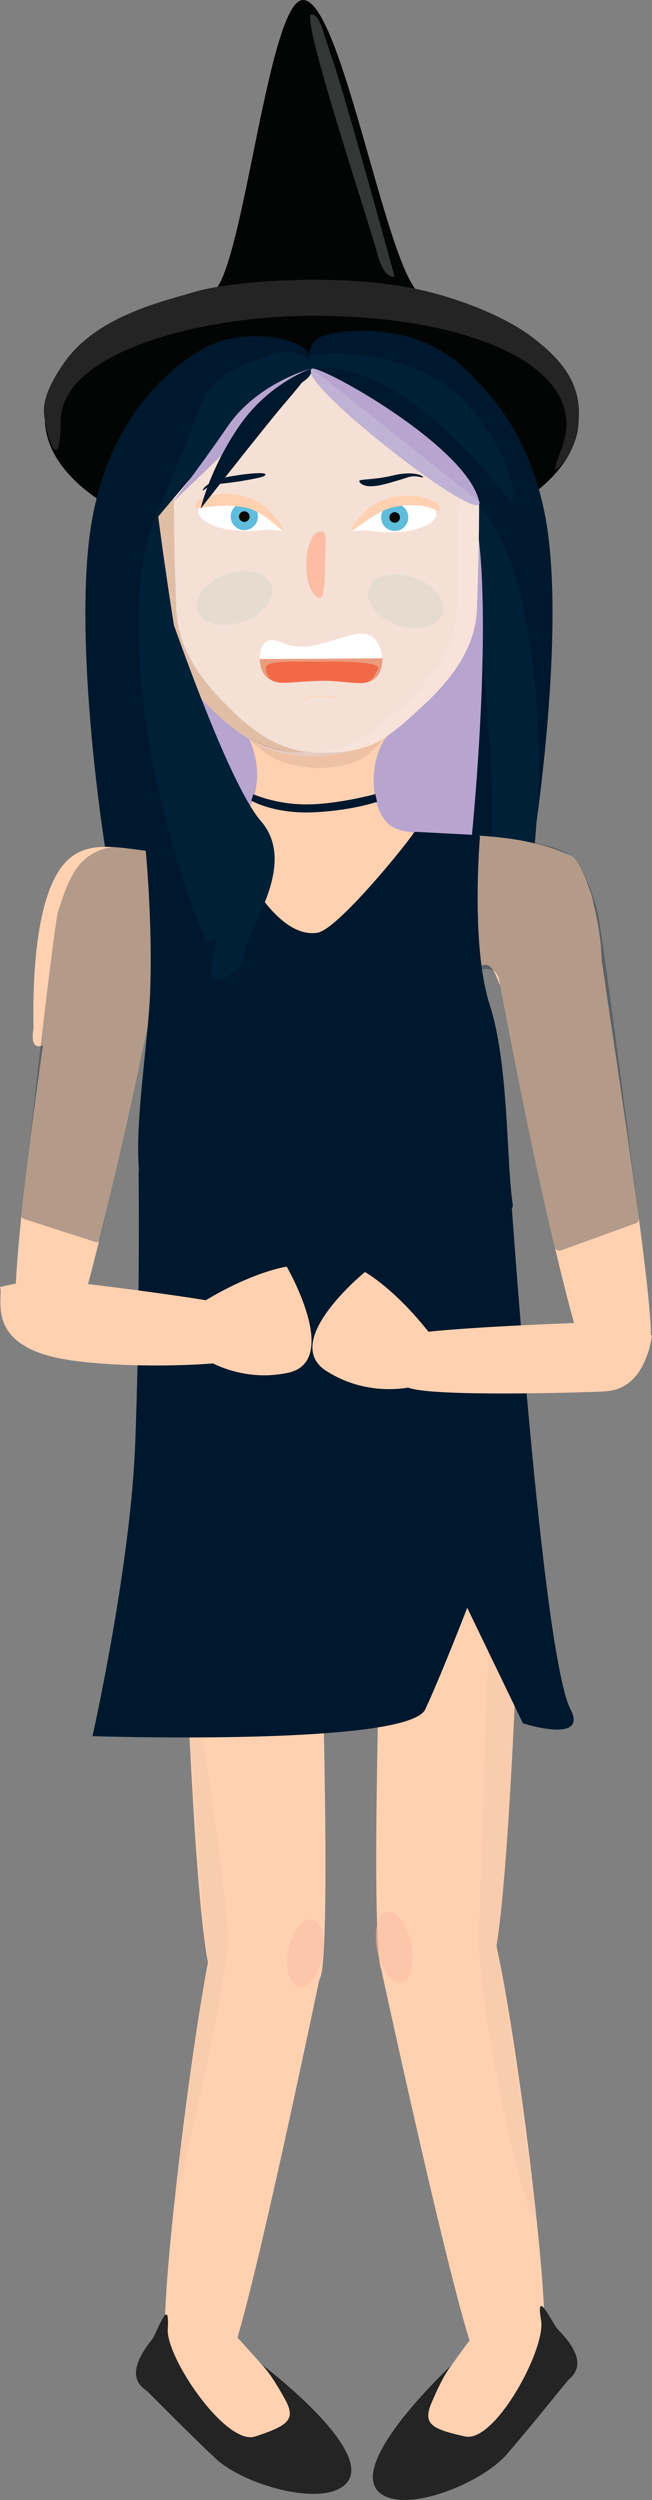 <svg xmlns="http://www.w3.org/2000/svg" width="416.695" height="1597.596" viewBox="0 0 416.695 1597.596">
  <rect x="0" y="0" width="416.695" height="1597.596" fill="#808080" stroke="none"/>
  <g id="Group_314" data-name="Group 314" transform="translate(-2621.419 -90.749)">
    <path id="Path_585" data-name="Path 585" d="M2913.512,1027.078c-25-1.045-46.253,12.587-46.843,30.046-2.493,73.723-7.836,252.158-2.531,288.219,4.619,31.392,62.07,20.531,70.692,4.334,10.736-20.168,17.863-215.537,20.24-291.151.52-16.567-17.834-30.458-41.558-31.448Z" fill="#ffd1b1"/>
    <path id="Path_586" data-name="Path 586" d="M2991.26,357.955c0-34.872-40.745-64.922-99.426-78.591-21.663-5.046-51.293-188.615-76.7-188.615-22.894,0-39.213,183.041-59.161,187.186-62.146,12.913-105.917,43.876-105.917,80.02a44.85,44.85,0,0,0,.881,8.839c8.736,43.594,81.388,77.612,169.72,77.612C2914.88,444.406,2991.26,405.7,2991.26,357.955Z" fill="#030504"/>
    <path id="Path_587" data-name="Path 587" d="M2902.277,315.322c10.025,6.478,58.845,36.4,69.481,117.206s-12.173,229.483-20.184,251.673-118.881-13.443-100.595-69.9-30-265.3-19.427-296.712C2835.38,306.213,2876.43,298.622,2902.277,315.322Z" fill="#00182d"/>
    <path id="Path_588" data-name="Path 588" d="M2748.24,315.322c-10.025,6.478-58.845,36.4-69.481,117.206s12.173,229.483,20.184,251.673,118.881-13.443,100.595-69.9,30-265.3,19.427-296.712C2815.137,306.213,2774.087,298.622,2748.24,315.322Z" fill="#00182d"/>
    <path id="Path_589" data-name="Path 589" d="M2765.636,332.519c-6.267,5.839-36.785,32.809-43.434,105.656s14.123,220.976,16.29,241.482c1.419,13.44,69.965-14.851,62.319-59.989-8.711-51.428,15.644-256.787,9.037-285.106C2807.455,324.307,2781.794,317.464,2765.636,332.519Z" fill="#b7a5cf"/>
    <path id="Path_590" data-name="Path 590" d="M2949.117,687.537c9.234,1.725,23.252-88.476,12.573-173.578s-35.679-101.412-35.679-101.412-1.6,31.076,7.177,136.743c5.356,64.446.909,86.089,3.816,90.735C2942.726,649.171,2937.067,685.286,2949.117,687.537Z" fill="#002037"/>
    <path id="Path_591" data-name="Path 591" d="M2884.881,332.961c6.267,6.135,36.785,34.471,43.434,111.005s-7.61,217.34-12.618,238.356-64.567-26.818-66.539-44.364c-6.114-54.423-15.1-273.1-8.489-302.849C2843.062,324.334,2868.723,317.145,2884.881,332.961Z" fill="#b7a5cf"/>
    <path id="Path_592" data-name="Path 592" d="M2780.313,562.241s19.653,37.05-15.814,63.1-77.79-9.291-101.529,16.764-19.791,103.6-20.18,106.031c-6.627,41.4,59.75-45.366,74.589-43.1,84.892,12.971,11.908,343.3,11.908,343.3l199.424,1.787s-12.528-305.7-7.809-317.043c2.133-5.127-6.477-23.457,9.8-25.677,10.272-1.4,8.6,26.386,20.544,17.276,12.687-9.676,43.569,16.819,52.3-1.867,7.99-17.1-4.973-79.61-17.642-85.379-47.024-21.412-102.858-7.221-116.254-20.162-13.661-13.2-11.355-45.311-.114-56.678C2884.141,545.835,2780.313,562.241,2780.313,562.241Z" fill="#ffd1b1"/>
    <path id="Path_593" data-name="Path 593" d="M2825.422,574.025h-7.828c-25.421,0-44.058-14.068-61.054-30.385-17.929-17.212-33.53-37.382-33.53-64.2,0,0-3.4-76.112,0-101.176,1.795-13.233,23.214-33.128,44.114-44.114,12.433-6.535,29.983-14.108,54.384-14.108s43.052,6.06,61.2,16.542c15.218,8.792,35.859,29.408,37.3,41.68,2.952,25.121,0,101.176,0,101.176,0,27.483-16.6,48.123-35.313,65.4C2867.835,560.41,2850.176,574.025,2825.422,574.025Z" fill="#f5e0d6"/>
    <path id="Path_594" data-name="Path 594" d="M2926.314,375.854c-1.442-12.271-22.082-32.888-37.3-41.68-18.145-10.482-36.8-16.542-61.2-16.542-2.071,0-4.074.073-6.047.177,21.169,1.019,38.04,6.869,54.479,16.365,15.218,8.792,35.859,29.409,37.3,41.68,2.952,25.121,0,101.177,0,101.177,0,27.483-16.6,48.123-35.313,65.4-16.3,15.046-33.342,28.268-56.822,29.132q1.233.045,2.487.047h7.829c27.642,0,39.524-10.948,59.27-29.179,18.717-17.281,35.313-37.921,35.313-65.4C2926.314,477.031,2929.266,400.975,2926.314,375.854Z" fill="#f7e3d9"/>
    <path id="Path_595" data-name="Path 595" d="M2829.25,448.364c0,7.333-.492,15.741-.492,15.741-.737,3.671-.741,8.763-2.608,8.763-4.977,0-9.013-9.511-9.013-21.245s4.036-21.245,9.013-21.245S2829.25,436.63,2829.25,448.364Z" fill="#fcbda4"/>
    <path id="Path_596" data-name="Path 596" d="M2891.862,395.744c.2.809-4.5-1.742-9.8.024-3.588,1.2-10.87,3.427-15.777,4.622-12.163,2.964-14.931-.851-15.261-2.206s9.437-.637,21.6-3.6S2891.531,394.39,2891.862,395.744Z" fill="#00182d"/>
    <path id="Path_597" data-name="Path 597" d="M2751.058,404.061c.144.819,3.421-3.4,8.988-3.914,3.765-.347,11.331-1.226,16.305-2.1,12.329-2.169,14.866-2.841,14.625-4.214s-10.432-.728-22.761,1.441S2750.817,402.687,2751.058,404.061Z" fill="#00182d"/>
    <ellipse id="Ellipse_115" data-name="Ellipse 115" cx="24.914" cy="16.084" rx="24.914" ry="16.084" transform="matrix(0.943, -0.332, 0.332, 0.943, 2742.491, 466.029)" fill="#a9cdb8" opacity="0.2"/>
    <ellipse id="Ellipse_116" data-name="Ellipse 116" cx="16.084" cy="24.914" rx="16.084" ry="24.914" transform="matrix(0.332, -0.943, 0.943, 0.332, 2851.801, 481.835)" fill="#a9cdb8" opacity="0.2"/>
    <path id="Path_598" data-name="Path 598" d="M2765.971,541.187c-17.092-17.213-31.964-37.383-31.964-64.2,0,0-3.242-76.112,0-101.177,1.711-13.232,22.13-33.127,42.054-44.113,10.857-5.986,25.823-12.825,46.135-13.935-2.073-.1-4.175-.173-6.34-.173-23.261,0-39.993,7.572-51.846,14.108-19.924,10.986-40.343,30.881-42.054,44.113-3.242,25.065,0,101.177,0,101.177,0,26.816,14.873,46.986,31.965,64.2,16.2,16.316,33.97,30.385,58.2,30.385h7.463c.766,0,1.524-.016,2.275-.044C2798.8,570.666,2781.654,556.98,2765.971,541.187Z" fill="#e0bea6"/>
    <path id="Path_599" data-name="Path 599" d="M2818.965,317.59c-2.409,20.316,25.353,21.732,64.312,47.74s57.738,69.95,57.738,69.95,12.5-52.014,0-78.022-40.8-58.816-96.238-54.7C2822.976,304.17,2819.994,308.914,2818.965,317.59Z" fill="#00182d"/>
    <path id="Path_600" data-name="Path 600" d="M2820.5,326.381c4.319-3.319,99.777,49.43,107.13,84.983C2931.283,429.046,2809.848,334.562,2820.5,326.381Z" fill="#b7a5cf"/>
    <g id="Group_311" data-name="Group 311">
      <path id="Path_601" data-name="Path 601" d="M2778.91,408.25c-13.212-4.306-24.4.094-28.845,5.018s.284,9.182,1.224,9.71c1.225.69,11.393,9.521,38.506,6.48,8.056-.9,12.749,1.9,12.463-.333S2791.5,412.353,2778.91,408.25Z" fill="#fff"/>
      <circle id="Ellipse_117" data-name="Ellipse 117" cx="8.707" cy="8.707" r="8.707" transform="translate(2768.843 412.128)" fill="#60bcdc"/>
      <circle id="Ellipse_118" data-name="Ellipse 118" cx="3.372" cy="3.372" r="3.372" transform="translate(2774.168 417.522)" fill="#080909"/>
      <path id="Path_602" data-name="Path 602" d="M2746.621,415.782s17.971-3.474,31.448-.742c12.244,2.482,24.066,16.06,24.206,14.742.336-3.162-7.547-11.453-7.547-11.453s-7-8.76-20.928-11.421S2742.914,409.671,2746.621,415.782Z" fill="#ffd1b1"/>
    </g>
    <g id="Group_312" data-name="Group 312">
      <path id="Path_603" data-name="Path 603" d="M2869.786,409.118c13.328-3.933,24.391.781,28.693,5.828s-.543,9.17-1.5,9.672c-1.244.655-11.657,9.2-38.674,5.393-8.027-1.13-12.8,1.545-12.448-.684S2857.091,412.864,2869.786,409.118Z" fill="#fff"/>
      <circle id="Ellipse_119" data-name="Ellipse 119" cx="8.707" cy="8.707" r="8.707" transform="translate(2864.962 412.661)" fill="#60bcdc"/>
      <circle id="Ellipse_120" data-name="Ellipse 120" cx="3.372" cy="3.372" r="3.372" transform="translate(2870.3 418.056)" fill="#080909"/>
      <path id="Path_604" data-name="Path 604" d="M2901.851,417.556s-10.948-6.931-29.76-2.516c-10.731,2.518-26.163,16.265-26.266,14.943-.247-3.17,7.866-11.236,7.866-11.236s7.246-8.559,21.241-10.827S2905.729,411.552,2901.851,417.556Z" fill="#ffd1b1"/>
    </g>
    <path id="Path_605" data-name="Path 605" d="M2714.777,435.894s16.852-45.2,33.936-59.309,49.649-31.045,65.564-42.338c11.339-8.045,4.688-16.615,4.688-16.615s-11.627-13.492-33.8-6.907-58.675,15.054-70.387,45.161S2714.777,435.894,2714.777,435.894Z" fill="#00182d"/>
    <path id="Path_606" data-name="Path 606" d="M2719.285,424.8s41.9-50.626,53.318-60.724,33.182-22.214,43.82-30.295c7.578-5.756,3.133-11.889,3.133-11.889s-7.771-9.654-22.591-4.941-39.215,10.771-47.043,32.314S2719.285,424.8,2719.285,424.8Z" fill="#002037"/>
    <path id="Path_607" data-name="Path 607" d="M2820.5,326.381s27.918-6.928,69.92,25.943c32.161,25.17,58.263,60.223,58.263,60.223,6.422-7.632-12.946-58.151-47.31-78.782s-73.5-17.07-79.594-16.175S2820.5,326.381,2820.5,326.381Z" fill="#002037"/>
    <path id="Path_608" data-name="Path 608" d="M2820.672,326.306c-10.648,8.182,110.787,102.666,107.13,84.984" fill="#c0b2d5"/>
    <path id="Path_609" data-name="Path 609" d="M2897.746,1316.314c-20.828,4.305-35.415,20.323-32.155,35.306,13.766,63.271,47.652,216.264,59.762,245.856,10.542,25.761,39.687,3.671,43.317-11.906,4.52-19.4-15.662-186.265-29.93-251.121-3.126-14.21-21.231-22.221-40.994-18.135Z" fill="#ffd1b1"/>
    <path id="Path_610" data-name="Path 610" d="M2967.638,1572.167c-12.766-8.787-26.057-12.55-29.3-8.294-13.681,17.97-46.436,61.7-49.751,72.712-2.885,9.587,20.354,18.929,27.539,17.733,8.947-1.49,53.8-41.468,67.735-59.96,3.054-4.052-4.112-13.853-16.226-22.191Z" fill="#ffd1b1"/>
    <path id="Path_611" data-name="Path 611" d="M2778.291,1031.907c24.755-1.044,45.8,12.587,46.381,30.046,2.468,73.724,7.758,252.159,2.5,288.22-4.573,31.391-61.457,20.531-69.994,4.334-10.63-20.169-17.687-215.537-20.04-291.151-.516-16.568,17.657-30.458,41.148-31.449Z" fill="#ffd1b1"/>
    <path id="Path_612" data-name="Path 612" d="M2796.25,1313.284c20.021,3.882,34.013,19.707,30.842,34.882-13.387,64.077-46.335,219.034-58.051,249.128-10.2,26.2-38.178,4.571-41.632-11.051-4.3-19.453,15.5-188.093,29.372-253.779,3.04-14.392,20.472-22.864,39.469-19.18Z" fill="#ffd1b1"/>
    <path id="Path_613" data-name="Path 613" d="M2702.856,641.27c18.734,3.537,31.523,19.522,28.19,35.235-14.073,66.348-48.643,226.809-60.356,258.1-10.2,27.235-36,5.6-38.888-10.424-3.593-19.949,18.932-194.208,33.5-262.225,3.192-14.9,19.778-24.038,37.555-20.682Z" fill="#ffd1b1"/>
    <path id="Path_614" data-name="Path 614" d="M2961.7,641.814c18.8-3.226,36.44,8.479,38.9,25.8,10.366,73.141,36.661,239.693,36.8,276.04.118,31.64-33.448,29.432-41.834,14.07-10.442-19.13-51.183-205.951-61.679-280.983-2.3-16.44,9.988-31.866,27.823-34.927Z" fill="#ffd1b1"/>
    <path id="Path_615" data-name="Path 615" d="M2986.027,1183.051c-15.729-30.582-32.669-253.111-37.446-319.919a5.207,5.207,0,0,0,.484-3.087c-4.154-27.878-2.366-89.021-14.7-127.322-11.339-35.212-7.006-97.173-6.233-106.939a1.281,1.281,0,0,0-1.216-1.38l-39.868-2.069a1.273,1.273,0,0,0-1.149.589c-4.516,7.126-48.781,62.027-61.733,63.911-28.691,4.173-52.6-50.851-58.077-62.144a1.275,1.275,0,0,0-1.383-.7l-49.079,8.926a1.283,1.283,0,0,0-1.051,1.378c.684,7.555,4.332,50.474,2.8,90.323-1.241,32.353-9.867,82.291-7.123,114.282l-.241-.005s.949,97.187-2.259,175.938-27.227,185.391-27.227,185.391,201.778,6.563,212.707-17.176,26.794-64.855,26.794-64.855l35.6,73.828S2997.579,1205.511,2986.027,1183.051Z" fill="#00182d"/>
    <path id="Path_616" data-name="Path 616" d="M2682.6,884.5l-46.012-14.844a2.108,2.108,0,0,1-1.452-2.238c2.072-18.765,20.582-185.919,23.458-194.369,1.523-4.477,5.2-17.208,10.8-25.881a32.928,32.928,0,0,1,22.476-14.927c11.536-1.708,40.04,2.83,40.04,2.83l2.658,69.976-9.043.3-40.211,177.609A2.113,2.113,0,0,1,2682.6,884.5Z" fill="#00182d" opacity="0.3"/>
    <path id="Path_617" data-name="Path 617" d="M2980.021,889.819l47.7-17.328a3.063,3.063,0,0,0,2-3.264c-2.815-22.269-24.148-190.519-27.074-198.853-1.567-4.462-5.924-19.2-11.6-27.822s-18.042-10.6-26.1-12.877c-16.964-4.8-40.319-5.963-40.319-5.963l-4.448,89.616s18-9.925,20.331,4.147c9.662,58.248,31.107,151.354,35.478,170.153A3.07,3.07,0,0,0,2980.021,889.819Z" fill="#00182d" opacity="0.3"/>
    <path id="Path_618" data-name="Path 618" d="M2783.317,598.336a92.591,92.591,0,0,0,37.529,6.4c19.028-.69,40.458-6.532,40.458-6.532l1.085,4.965s-16.421,5.617-40.653,6.685c-25.257,1.112-39.732-7.475-39.732-7.475Z" fill="#00182d"/>
    <path id="Path_619" data-name="Path 619" d="M2780.313,562.241s18.971,9.242,32.016,9.373c13.253.134,24.089.361,30.748-.712,20.5-3.3,26.461-10.3,26.461-10.3s-10.392,10.471-14.389,13.3c-9.031,6.4-19.906,7.138-29.533,7.674-6.086.339-20.31-1.686-29.146-6.26A59.5,59.5,0,0,1,2780.313,562.241Z" fill="#c49b87" opacity="0.3"/>
    <path id="Path_620" data-name="Path 620" d="M2660.244,359.392c.414-42.532,85.423-65.653,154.628-66.778,103.717-1.687,186.164,32.027,165.295,85.328-5.634,14.39-3.576,13.243-3.576,13.243s12.795-8.964,14.669-32.467-11.994-39.169-30.092-52.8-46.924-24.324-69.334-29.55c-50.552-11.786-122.724-6.122-146.109.907-22.4,6.732-63.29,15.9-83.866,46.035-16.118,23.607-12.45,31.738-10.919,40.488C2652.39,372.082,2659.906,394.023,2660.244,359.392Z" fill="#242424"/>
    <path id="Path_621" data-name="Path 621" d="M2820.452,99.985c-7.6-.188,37.473,134.843,42.082,152.781,4.392,17.091,11.038,14.671,11.038,14.671s-32.171-117.829-40.088-139.868C2827.9,112.027,2826.2,100.128,2820.452,99.985Z" fill="#fff" opacity="0.2"/>
    <path id="Path_622" data-name="Path 622" d="M2652.921,908.368c32.885,3.807,112.411,13.433,127.864,19.19,13.453,5.012,2.407,27.485-5.6,31.469-9.97,4.96-89.836,7.191-122.563-1.836-40.166-11.078-28.718-38.129-31.2-43.977C2621.419,913.214,2645.133,907.466,2652.921,908.368Z" fill="#ffd1b1"/>
    <path id="Path_623" data-name="Path 623" d="M2731.6,411.812s16.525-21.224,35.514-48.859,53.233-36.722,53.233-36.722-7.453,2.776-21.819,19.424S2731.6,411.812,2731.6,411.812Z" fill="#b7a5cf"/>
    <path id="Path_624" data-name="Path 624" d="M2749.669,415.753s5.689-25.165,24.678-52.8,46-36.722,46-36.722-.217,2.776-14.583,19.424S2749.669,415.753,2749.669,415.753Z" fill="#00182d"/>
    <path id="Path_625" data-name="Path 625" d="M2854.665,903.638S2800.32,947.81,2829.91,966.8s59.667,9.082,59.667,9.082,12.254-25.629,7.206-32.132C2873.686,914,2854.665,903.638,2854.665,903.638Z" fill="#ffd1b1"/>
    <path id="Path_626" data-name="Path 626" d="M2804.643,900.186s35.195,60.545.8,67.839-59.02-12.622-59.02-12.622-2.391-28.308,4.632-32.6C2783.185,903.147,2804.643,900.186,2804.643,900.186Z" fill="#ffd1b1"/>
    <path id="Path_627" data-name="Path 627" d="M3007.175,935.5c-33.086,1.15-113.131,4.358-128.987,8.944-13.8,3.993-4.53,27.831,3.145,32.559,9.557,5.887,90.073,4.335,124,3.045,7.433-.283,26.776-.824,32.782-35.767C3038.114,944.285,3015.01,935.232,3007.175,935.5Z" fill="#ffd1b1"/>
    <path id="Path_628" data-name="Path 628" d="M2910.107,1602.093s-76.122,70.651-41.266,84.425c19.368,7.654,61.559-10.144,76.506-27.412s33.311-40.276,38.733-46.813c2.267-2.732,16.024-10.527-6.04-32.841-3.473-3.512-14.587-28.174-10.806-5.814,3.077,18.194-29.412,78.281-48.516,74.122-22.124-4.817-27.059-8.256-21.505-21.486C2905.2,1607.247,2910.107,1602.093,2910.107,1602.093Z" fill="#242424"/>
    <path id="Path_629" data-name="Path 629" d="M2728.078,1577.6c11.8-10.049,24.634-15.154,28.293-11.253,15.451,16.473,52.516,56.614,56.942,67.23,3.853,9.241-18.307,20.915-25.576,20.462-9.053-.565-57.764-35.735-73.524-52.7-3.454-3.718,2.67-14.2,13.865-23.737Z" fill="#ffd1b1"/>
    <path id="Path_630" data-name="Path 630" d="M2788.373,1601.475s82.963,62.476,49.7,79.75c-18.482,9.6-62.274-3.781-78.912-19.425s-37.264-36.65-43.328-42.6c-2.535-2.485-17.018-8.829,2.642-33.287,3.095-3.849,11.622-29.521,10.153-6.891-1.2,18.414,37.281,74.854,55.858,68.759,21.514-7.059,26.07-10.986,19.189-23.577C2793.782,1606.1,2788.373,1601.475,2788.373,1601.475Z" fill="#242424"/>
    <path id="Path_631" data-name="Path 631" d="M2751.014,1201.059s15.926,101.006,15.926,130.369-34.57,171.45-34.57,171.45,9.449-78.087,20.383-149.46c0,0,3.077-3.247,1.908-9.88-3.279-18.612-12.1-142.481-12.1-142.481Z" fill="#c49b87" opacity="0.1"/>
    <path id="Path_632" data-name="Path 632" d="M2933.568,1146.271s-5.637,153.845-6.026,186.062,24.372,166.454,36.76,176.148c0,0-15.618-119.41-25.163-171.825l1.114-7.248c7-57.7,10.4-147.7,10.4-147.7Z" fill="#c49b87" opacity="0.1"/>
    <ellipse id="Ellipse_121" data-name="Ellipse 121" cx="21.836" cy="11.096" rx="21.836" ry="11.096" transform="translate(2801.443 1358.052) rotate(-78.558)" fill="#fcbda4" opacity="0.6"/>
    <ellipse id="Ellipse_122" data-name="Ellipse 122" cx="11.096" cy="23.097" rx="11.096" ry="23.097" transform="translate(2857.941 1314.719) rotate(-11.442)" fill="#fcbda4" opacity="0.6"/>
    <g id="Group_313" data-name="Group 313">
      <path id="Path_633" data-name="Path 633" d="M2850.081,527.172c-4.79-.308-8.9-1.148-19.155-1.267-7.073-.082-28.268,1.267-28.268,1.267-11.469,0-17.213-8.138-14.495-21.2l.778-2.075c6.54-10.2,16.817,2.225,25.387,1.132,9.16-1.168,26.62-7.91,35.753-9.271,8.545-1.273,15.708,7.069,15.708,15.708h0C2865.789,520.1,2862.364,527.96,2850.081,527.172Z" fill="#eb9c7e"/>
      <path id="Path_634" data-name="Path 634" d="M2791.232,517.836c-.7-5.595,20.008-4.034,34.116-4.266s40.256-.051,37.769,4.626c-6.016,11.313-5.58,9.568-30.01,7.714C2809.611,524.127,2793.19,533.435,2791.232,517.836Z" fill="#f16946"/>
      <path id="Path_635" data-name="Path 635" d="M2865.277,511.463l-77.593.434c-.724.306.016-5.568,1.257-8,2.637-5.175,7.062-5.026,13.415-2.252,5.616,2.452,12.545,2.559,16.229,2.119,9.355-1.116,23.091-6.947,31.5-8.006,10.534-1.327,13.315,7.108,14.151,8.736C2864.93,505.852,2866.458,511.463,2865.277,511.463Z" fill="#fff"/>
    </g>
    <path id="Path_636" data-name="Path 636" d="M2753.165,692.984S2718,610.021,2711.558,524.466s10.889-104.329,10.889-104.329,9.165,72.23,21.22,133.662c12.446,63.424,40.4,117.036,38.674,122.143C2778.944,686,2753.165,692.984,2753.165,692.984Z" fill="#002037"/>
    <path id="Path_637" data-name="Path 637" d="M2718.956,450.844s44.829,136.454,69.22,164.635-9.813,70.312-10.457,84.172c-.627,13.489-17.356,17.653-17.356,17.653-15.391-4.635,20.244-52.83-6.6-86.976s-27.217-26.865-32.8-55.068C2715.841,549.441,2718.956,450.844,2718.956,450.844Z" fill="#002037"/>
    <path id="Path_638" data-name="Path 638" d="M2815.279,537.913a25.319,25.319,0,0,1,10.858-2.4c5.479.266,11.694,1.188,11.694,1.188" fill="none" stroke="#ffd1b1" stroke-linecap="round" stroke-linejoin="round" stroke-width="0.5"/>
  </g>
</svg>
